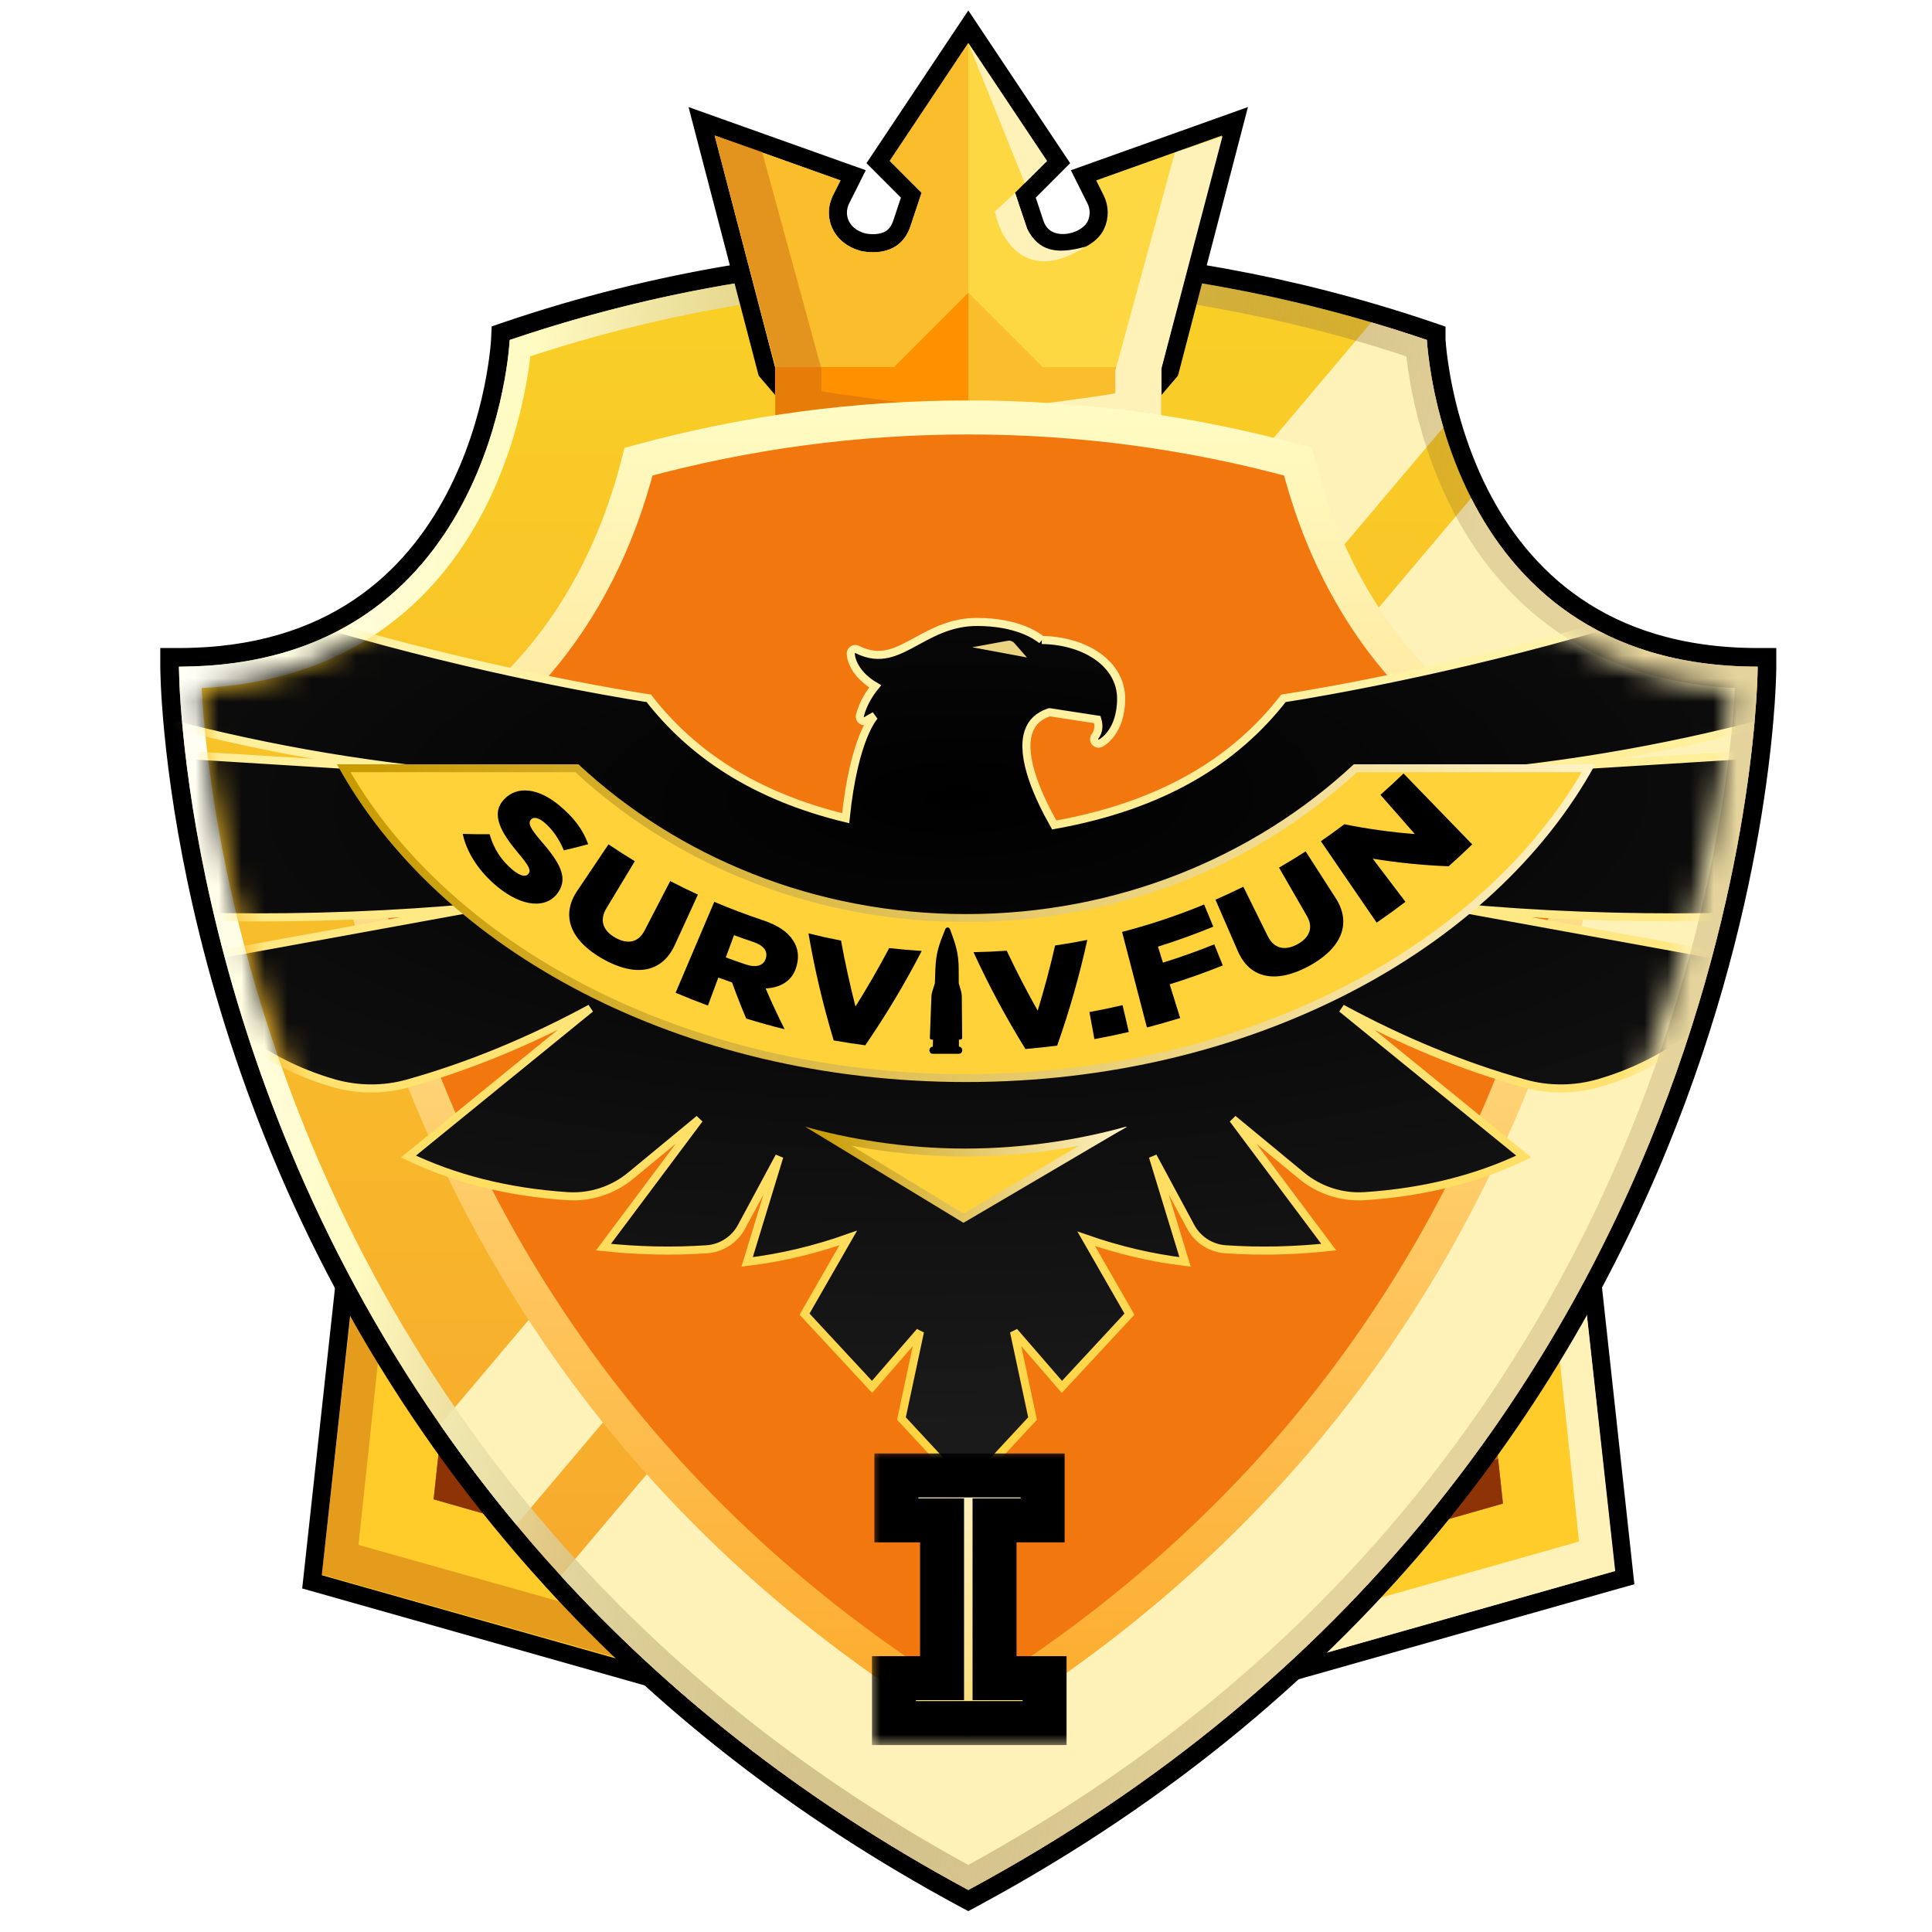 <svg width="84" height="84" viewBox="0 0 84 84" fill="none" xmlns="http://www.w3.org/2000/svg">
<path d="M42.099 74.243V9.758L17.796 31.426L13.993 68.489L42.099 74.243Z" fill="#CC6A11"/>
<path d="M42.492 13.392L41.855 13.903L17.551 33.321L17.424 33.424L17.406 33.586L13.602 68.446L13.566 68.776L13.886 68.866L41.992 76.823L42.492 76.965V13.392Z" fill="#FFCC29" stroke="black" stroke-width="0.786"/>
<path d="M42.098 45.838V19.844L21.998 36.065L20.943 45.838H42.098Z" fill="#F7A12F"/>
<path d="M42.098 71.832V45.838H20.943L18.852 65.188L42.098 71.832Z" fill="#CC6A11"/>
<path d="M19.062 63.243L42.098 69.887V71.832L18.852 65.188L19.062 63.243Z" fill="#8E3306"/>
<path d="M15.585 67.17L16.565 57.986L15.393 55.857L13.994 68.459L28.047 72.42L25.55 69.975L15.585 67.17Z" fill="#CC6A11" fill-opacity="0.5"/>
<path d="M42.1 74.428V9.943L66.403 31.611L70.206 68.673L42.1 74.428Z" fill="#CC6A11"/>
<path d="M41.707 13.208L42.345 13.719L66.648 33.136L66.775 33.239L66.793 33.401L70.597 68.261L70.633 68.592L70.314 68.681L42.207 76.638L41.707 76.78V13.208Z" fill="#FFCC29" stroke="black" stroke-width="0.786"/>
<path d="M42.1 46.023V20.029L62.2 36.25L63.255 46.023H42.1Z" fill="#F7A12F"/>
<path d="M42.1 72.017V46.023H63.255L65.346 65.373L42.1 72.017Z" fill="#CC6A11"/>
<path d="M65.136 63.428L42.1 70.072V72.017L65.346 65.373L65.136 63.428Z" fill="#8E3306"/>
<path d="M68.653 67.025L67.683 57.899L68.842 55.783L70.227 68.306L56.324 72.242L58.794 69.813L68.653 67.025Z" fill="#FFF2B9"/>
<path d="M62.444 14.781C62.448 14.815 62.529 16.389 63.141 18.469C63.416 19.403 63.798 20.437 64.325 21.474C65.226 23.242 66.547 25.015 68.485 26.346C70.42 27.675 72.991 28.579 76.42 28.58H76.825V29.013C76.825 29.031 76.825 29.057 76.824 29.091C76.823 29.16 76.822 29.261 76.817 29.392C76.809 29.655 76.792 30.042 76.758 30.54C76.69 31.535 76.555 32.974 76.285 34.757C75.745 38.324 74.666 43.27 72.508 48.796C68.19 59.854 59.553 73.236 42.291 82.53L42.099 82.633L41.907 82.53C34.492 78.536 28.663 73.788 24.088 68.79V68.789C23.588 68.243 23.097 67.688 22.617 67.124L22.141 66.558C20.964 65.147 19.851 63.685 18.805 62.176C13.089 53.947 10.232 45.655 8.804 39.422C8.09 36.306 7.733 33.702 7.554 31.875C7.464 30.961 7.419 30.241 7.396 29.748C7.385 29.502 7.38 29.313 7.377 29.184C7.376 29.12 7.374 29.07 7.374 29.037V28.58H7.779C14.464 28.58 17.936 25.139 19.76 21.693C20.676 19.961 21.177 18.225 21.447 16.919C21.582 16.266 21.66 15.723 21.703 15.345C21.725 15.156 21.738 15.008 21.746 14.909C21.75 14.859 21.752 14.821 21.754 14.796C21.755 14.784 21.756 14.775 21.756 14.769V14.762L21.769 14.486L22.03 14.397C28.488 12.201 35.269 11.08 42.099 11.081C48.04 11.081 53.983 11.928 59.736 13.626C60.553 13.866 61.364 14.123 62.169 14.397L62.444 14.491V14.781Z" fill="url(#paint0_linear_2432_1882)" stroke="black" stroke-width="0.81"/>
<path d="M62.752 18.584L22.452 66.299C21.283 64.897 20.177 63.444 19.138 61.945L59.622 14.015C60.433 14.254 61.239 14.509 62.039 14.781C62.039 14.781 62.115 16.419 62.752 18.584ZM76.421 28.985C76.421 28.985 76.421 63.695 42.099 82.173C34.725 78.202 28.933 73.481 24.387 68.516L63.965 21.658C65.811 25.282 69.411 28.985 76.421 28.985Z" fill="#FFF2B9"/>
<path d="M42.099 11.963C47.59 11.963 53.083 12.699 58.421 14.169L59.486 14.473C60.191 14.681 60.891 14.903 61.587 15.135C61.644 15.746 61.814 17.089 62.293 18.718C62.544 19.573 62.884 20.511 63.337 21.464L63.538 21.875C64.488 23.738 65.897 25.639 67.985 27.074C69.982 28.445 72.575 29.371 75.931 29.454C75.922 29.703 75.906 30.048 75.877 30.48C75.811 31.453 75.677 32.868 75.411 34.626C74.879 38.14 73.814 43.021 71.685 48.475C67.445 59.332 58.988 72.459 42.098 81.628C34.88 77.709 29.202 73.068 24.739 68.193L24.249 67.652C23.762 67.108 23.286 66.555 22.819 65.994V65.993L22.387 65.468C21.528 64.415 20.706 63.335 19.92 62.228L19.53 61.672L19.01 60.912C13.719 53.048 11.031 45.185 9.665 39.225C8.96 36.15 8.608 33.583 8.433 31.788C8.345 30.891 8.301 30.187 8.279 29.709C8.275 29.615 8.272 29.53 8.27 29.454C15.028 29.288 18.64 25.695 20.54 22.106C21.507 20.279 22.031 18.458 22.312 17.097C22.454 16.416 22.535 15.846 22.581 15.446C22.595 15.328 22.603 15.224 22.611 15.136C28.888 13.037 35.47 11.963 42.099 11.963Z" stroke="url(#paint1_linear_2432_1882)" stroke-width="0.956"/>
<path d="M41.773 1.654L38.357 6.778L38.179 7.045L39.62 8.487L39.21 9.718C39.015 10.302 38.619 10.493 38.246 10.553C37.882 10.611 37.557 10.536 37.524 10.53L37.515 10.527L37.506 10.525C36.535 10.255 36.219 9.369 36.568 8.67L36.895 8.019L37.093 7.622L36.675 7.474L31.204 5.524L30.505 5.275L30.692 5.993L33.32 16.059L33.343 16.147L33.401 16.215L34.693 17.73L34.812 17.867H49.391L49.508 17.73L50.8 16.215L50.858 16.147L50.882 16.059L53.504 5.992L53.691 5.274L52.992 5.524L47.527 7.474L47.11 7.623L47.309 8.02L47.633 8.67C47.807 9.02 47.815 9.422 47.651 9.777C47.458 10.198 46.905 10.534 46.3 10.566C45.724 10.595 45.202 10.347 44.992 9.718L44.583 8.487L45.795 7.273L46.023 7.045L45.844 6.778L42.428 1.654L42.101 1.163L41.773 1.654Z" fill="#FED843" stroke="black" stroke-width="0.786"/>
<path d="M43.255 9.195L44.138 8.389C44.183 8.543 44.351 9.034 44.666 9.963C45.156 10.885 45.875 11.096 47.2 10.722C44.612 12.388 43.492 10.398 43.255 9.195Z" fill="#FFF2B9"/>
<path d="M45.522 7L42.103 1.876L44.555 7.96L45.522 7Z" fill="#FFF2B9"/>
<path d="M33.7 15.96L31.072 5.894L36.542 7.844L36.217 8.495C35.753 9.423 36.2 10.569 37.4 10.903C37.415 10.908 39.077 11.354 39.582 9.842L40.069 8.381L38.684 6.995L42.101 1.871V17.252H34.992L33.7 15.96Z" fill="url(#paint2_linear_2432_1882)"/>
<path d="M42.102 15.96H50.503V19.191H33.702V15.96H42.102Z" fill="#FABE2C"/>
<path d="M42.101 15.96H33.7V19.191H42.101V15.96Z" fill="#FF9100"/>
<path d="M45.333 15.96L42.103 12.729L38.872 15.96L42.103 19.19L45.333 15.96Z" fill="#FABE2C"/>
<path d="M42.101 12.729V19.191L38.87 15.96L42.101 12.729Z" fill="#FF9100"/>
<path d="M33.724 15.972L31.073 5.89L33.134 6.598L35.711 16.034V17.003C36.518 17.175 38.137 17.331 39.545 17.569C37.204 17.727 34.91 17.954 33.724 18.17V15.972Z" fill="#CC6A11" fill-opacity="0.5"/>
<path d="M50.488 16.059L53.153 5.923L51.081 6.635L48.492 16.121V17.096C47.68 17.268 46.052 17.425 44.637 17.665C46.99 17.823 49.296 18.052 50.488 18.269V16.059Z" fill="#FFF2B9"/>
<path d="M42.098 74.646C36.319 71.165 31.334 66.904 27.25 61.952C23.487 57.388 20.462 52.217 18.262 46.582C16.427 41.883 15.44 37.492 14.94 34.265C19.642 32.864 23.397 29.775 25.803 25.229C26.767 23.408 27.377 21.601 27.764 20.073C32.43 18.796 37.237 18.15 42.098 18.15C46.961 18.15 51.769 18.796 56.435 20.073C56.824 21.612 57.439 23.433 58.412 25.262C60.816 29.786 64.562 32.864 69.249 34.263C68.764 37.447 67.779 41.967 65.773 46.99C63.552 52.556 60.522 57.662 56.769 62.167C52.719 67.027 47.794 71.215 42.098 74.646Z" fill="#F2770F" stroke="url(#paint3_linear_2432_1882)" stroke-width="1.479"/>
<mask id="mask0_2432_1882" style="mask-type:alpha" maskUnits="userSpaceOnUse" x="8" y="12" width="68" height="69">
<path d="M42.002 12.081C47.894 12.081 53.787 12.922 59.491 14.605L59.492 14.606C59.903 14.727 60.313 14.851 60.721 14.981C60.838 15.766 61.039 16.809 61.383 17.977C61.7 19.054 62.145 20.26 62.766 21.48V21.482C63.826 23.563 65.424 25.733 67.825 27.383C69.808 28.745 72.268 29.7 75.281 30C75.207 30.938 75.08 32.2 74.85 33.721C74.315 37.255 73.242 42.173 71.096 47.669C66.888 58.444 58.559 71.44 42.002 80.662C35.051 76.789 29.556 72.258 25.214 67.514L24.721 66.969C24.232 66.422 23.753 65.867 23.284 65.302L23.281 65.3C22.114 63.901 21.011 62.451 19.974 60.956L19.973 60.955L19.449 60.188C14.125 52.275 11.416 44.356 10.04 38.349C9.33 35.252 8.976 32.672 8.801 30.877C8.77 30.56 8.746 30.267 8.725 30.001C15.357 29.343 19.099 25.532 21.105 21.741C22.184 19.702 22.762 17.684 23.071 16.191C23.165 15.74 23.233 15.332 23.285 14.981C29.33 13.06 35.646 12.081 42.002 12.081Z" fill="url(#paint4_linear_2432_1882)"/>
</mask>
<g mask="url(#mask0_2432_1882)">
<path d="M80.447 30.361C82.406 29.745 86.102 24.124 86.125 19.794C76.321 27.293 55.803 30.361 55.803 30.361C53.698 33.07 50.548 35.028 45.835 35.868C45.139 34.639 44.357 32.907 44.717 31.821C44.856 31.403 45.154 31.125 45.626 30.966H45.631L47.71 31.286C47.782 31.525 47.785 31.788 47.608 32.02C47.553 32.092 47.557 32.193 47.614 32.263C47.653 32.308 47.708 32.334 47.765 32.334C47.794 32.334 47.824 32.328 47.854 32.312C47.891 32.294 48.745 31.849 48.745 30.373C48.745 28.896 47.236 27.857 45.296 27.825L45.298 27.827C45.074 27.643 44.218 27.041 42.476 27.041C41.386 27.041 40.578 27.482 39.865 27.87C38.977 28.356 38.274 28.739 37.272 28.239C37.211 28.208 37.139 28.211 37.081 28.247C37.024 28.282 36.989 28.345 36.989 28.413C36.989 28.449 37.002 29.221 38.051 29.841C37.849 30.088 37.528 30.549 37.387 31.111C37.367 31.19 37.399 31.272 37.463 31.32C37.53 31.367 37.618 31.367 37.685 31.32C37.754 31.275 37.883 31.198 38.028 31.125C38.028 31.125 37.135 32.017 36.769 35.574C32.826 34.617 30.096 32.791 28.208 30.361C28.208 30.361 7.69 27.293 -2.114 19.794C-2.09 24.124 1.605 29.746 3.565 30.361C8.189 31.814 12.941 32.854 17.837 33.429L1.934 32.444C2.651 34.503 3.993 36.469 5.948 38.343C6.959 39.313 8.306 39.857 9.706 39.876C13.44 39.926 17.124 39.793 20.748 39.451L7.234 41.913C9.115 44.261 11.366 46.178 14.474 47.085C15.539 47.395 16.668 47.406 17.736 47.106C20.417 46.352 23.061 45.258 25.671 43.844L17.758 50.283C19.729 51.227 22.007 51.828 24.663 52.007C25.663 52.074 26.65 51.754 27.423 51.115L30.402 48.655L26.238 54.222C27.741 54.383 29.238 54.418 30.73 54.316C31.368 54.272 31.938 53.901 32.241 53.338L33.884 50.283L32.484 54.865C33.975 54.688 35.44 54.334 36.879 53.825L34.98 57.136L37.916 60.3L39.999 57.896L39.193 61.675L42.043 64.747L44.894 61.675L44.088 57.896L46.17 60.3L49.106 57.136L47.227 53.86C48.635 54.35 50.067 54.692 51.525 54.865L50.125 50.283L51.769 53.338C52.072 53.901 52.642 54.272 53.279 54.316C54.77 54.418 56.268 54.383 57.772 54.222L53.607 48.655L56.586 51.115C57.359 51.754 58.347 52.074 59.346 52.007C62.003 51.828 64.281 51.228 66.251 50.283L58.339 43.844C60.948 45.259 63.592 46.353 66.273 47.106C67.34 47.406 68.471 47.395 69.535 47.085C72.642 46.178 74.893 44.261 76.776 41.913L63.261 39.451C66.885 39.793 70.568 39.926 74.303 39.876C75.704 39.857 77.051 39.313 78.062 38.343C80.017 36.469 81.359 34.503 82.075 32.444L66.176 33.429C71.071 32.854 75.823 31.814 80.447 30.361Z" fill="url(#paint5_radial_2432_1882)" stroke="url(#paint6_linear_2432_1882)" stroke-width="0.351"/>
<path d="M36.084 49.44C37.599 49.789 39.628 50.11 41.967 50.11C44.392 50.11 46.493 49.755 47.912 49.428L41.891 52.966L36.084 49.44Z" fill="#FFD23A"/>
<path d="M46.921 49.811L41.893 52.766L37.033 49.815C38.41 50.076 40.09 50.282 41.967 50.282C43.875 50.282 45.584 50.063 46.921 49.811ZM49.001 48.988H48.944C47.131 49.498 44.668 49.938 41.968 49.938C39.268 49.938 36.824 49.498 35.01 48.988L35.023 48.996C35.054 49.015 35.134 49.067 35.264 49.142L41.89 53.166L48.611 49.216C48.868 49.079 49.001 48.988 49.001 48.988Z" fill="url(#paint7_linear_2432_1882)"/>
<path d="M42.004 46.873C36.06 46.873 30.334 45.543 25.442 43.025C20.775 40.623 17.151 37.301 14.942 33.402H25.08C29.614 37.602 35.621 39.915 42.004 39.915C48.387 39.915 54.394 37.602 58.928 33.402H69.067C66.857 37.301 63.233 40.624 58.566 43.025C53.675 45.543 47.948 46.873 42.004 46.873Z" fill="#FFD23A"/>
<path d="M68.769 33.574C67.72 35.359 66.358 37.034 64.714 38.557C62.923 40.215 60.828 41.668 58.487 42.872C53.621 45.377 47.92 46.701 42.004 46.701C36.088 46.701 30.388 45.378 25.521 42.872C23.181 41.667 21.086 40.215 19.295 38.557C17.651 37.034 16.289 35.359 15.241 33.574H25.014C29.573 37.774 35.602 40.087 42.004 40.087C48.407 40.087 54.435 37.774 58.995 33.574H68.769ZM69.359 33.23H58.86C54.541 37.255 48.583 39.743 42.004 39.743C35.426 39.743 29.468 37.255 25.148 33.23H14.65C19.089 41.339 29.664 47.045 42.004 47.045C54.345 47.045 64.92 41.339 69.359 33.23Z" fill="url(#paint8_linear_2432_1882)"/>
<path d="M20.118 36.256C20.511 36.269 20.901 36.275 21.287 36.271C21.46 36.896 21.806 37.426 22.302 37.831C22.621 38.09 22.859 38.142 22.975 37.992C22.977 37.989 22.98 37.986 22.983 37.983C23.089 37.846 23.013 37.654 22.529 37.087C21.781 36.195 21.31 35.383 21.926 34.745C21.929 34.742 21.931 34.739 21.935 34.736C22.496 34.157 23.413 34.265 24.313 35.015C24.961 35.551 25.353 36.087 25.574 36.705C25.225 36.8 24.873 36.889 24.516 36.971C24.306 36.469 24.009 36.045 23.657 35.752C23.393 35.533 23.188 35.514 23.087 35.631C23.085 35.635 23.082 35.637 23.08 35.641C22.957 35.783 23.028 35.984 23.5 36.536C24.295 37.454 24.729 38.132 24.268 38.795C24.266 38.798 24.264 38.801 24.262 38.805C23.766 39.524 22.714 39.442 21.635 38.561C20.845 37.915 20.294 37.086 20.118 36.256Z" fill="black"/>
<path d="M25.111 38.712C25.559 38.045 26.007 37.378 26.456 36.711C26.833 36.966 27.214 37.209 27.601 37.443C27.19 38.124 26.779 38.806 26.368 39.487C26.047 40.015 26.222 40.471 26.752 40.768C27.282 41.065 27.749 40.993 28.027 40.454C28.398 39.738 28.768 39.023 29.14 38.308C29.537 38.514 29.939 38.71 30.343 38.896C30.012 39.618 29.681 40.338 29.351 41.06C28.785 42.327 27.601 42.473 26.215 41.697C24.822 40.91 24.348 39.819 25.111 38.712Z" fill="black"/>
<path d="M31.055 39.211C31.741 39.502 32.438 39.766 33.141 40C33.83 40.228 34.25 40.522 34.483 40.891C34.688 41.2 34.748 41.556 34.644 41.967C34.643 41.971 34.642 41.974 34.64 41.979C34.479 42.62 33.978 42.94 33.289 42.975C33.542 43.57 33.818 44.162 34.115 44.75C33.554 44.611 32.997 44.455 32.444 44.285C32.223 43.763 32.018 43.24 31.829 42.716C31.63 42.647 31.43 42.576 31.232 42.502C31.081 42.908 30.931 43.315 30.78 43.721C30.308 43.547 29.839 43.361 29.374 43.163C29.935 41.846 30.495 40.529 31.055 39.211ZM32.43 41.935C32.891 42.088 33.203 41.976 33.294 41.677C33.295 41.672 33.297 41.669 33.297 41.665C33.397 41.335 33.179 41.098 32.75 40.954C32.47 40.861 32.191 40.763 31.913 40.66C31.794 40.983 31.675 41.304 31.556 41.627C31.846 41.734 32.138 41.837 32.43 41.935Z" fill="black"/>
<path d="M35.151 40.582C35.621 40.699 36.093 40.804 36.567 40.896C36.741 41.852 36.951 42.809 37.195 43.763C37.717 42.927 38.207 42.079 38.661 41.22C39.131 41.274 39.602 41.316 40.074 41.346C39.352 42.745 38.534 44.115 37.62 45.448C37.162 45.387 36.705 45.317 36.248 45.236C35.782 43.688 35.416 42.134 35.151 40.582Z" fill="black"/>
<path d="M42.327 41.399C42.809 41.39 43.289 41.37 43.77 41.336C44.185 42.215 44.634 43.085 45.118 43.944C45.405 43.001 45.657 42.056 45.874 41.108C46.343 41.039 46.809 40.959 47.274 40.865C46.937 42.403 46.502 43.938 45.964 45.461C45.506 45.52 45.046 45.57 44.585 45.61C43.735 44.236 42.982 42.829 42.327 41.399Z" fill="black"/>
<path d="M47.367 44.002C47.849 43.914 48.329 43.814 48.807 43.703C48.897 44.092 48.989 44.48 49.079 44.868C48.582 44.984 48.083 45.088 47.582 45.179C47.511 44.786 47.439 44.394 47.367 44.002Z" fill="black"/>
<path d="M48.786 40.518C49.996 40.204 51.188 39.807 52.354 39.326C52.486 39.648 52.618 39.969 52.751 40.29C51.96 40.616 51.157 40.905 50.346 41.157C50.418 41.389 50.49 41.622 50.562 41.854C51.315 41.62 52.06 41.355 52.795 41.059C52.919 41.365 53.041 41.67 53.164 41.975C52.404 42.281 51.634 42.555 50.855 42.797C51.008 43.285 51.159 43.773 51.311 44.261C50.832 44.41 50.35 44.548 49.866 44.673C49.507 43.289 49.146 41.903 48.786 40.518Z" fill="black"/>
<path d="M53.808 41.328C53.487 40.591 53.166 39.854 52.846 39.117C53.253 38.94 53.657 38.752 54.058 38.554C54.41 39.267 54.763 39.98 55.115 40.694C55.387 41.249 55.861 41.348 56.395 41.063C56.929 40.776 57.123 40.341 56.817 39.817C56.415 39.119 56.013 38.421 55.61 37.723C56 37.498 56.386 37.262 56.767 37.017C57.196 37.684 57.625 38.351 58.054 39.018C58.818 40.177 58.285 41.267 56.887 42.017C55.48 42.764 54.332 42.566 53.808 41.328Z" fill="black"/>
<path d="M57.429 36.575C57.773 36.338 58.114 36.092 58.45 35.837C59.44 36.037 60.463 36.181 61.515 36.263C61.016 35.695 60.517 35.126 60.019 34.557C60.359 34.258 60.694 33.949 61.023 33.63C62.018 34.657 63.014 35.685 64.009 36.713C63.672 37.039 63.331 37.356 62.984 37.665C61.852 37.62 60.75 37.508 59.683 37.334C60.157 37.959 60.632 38.585 61.106 39.21C60.695 39.523 60.278 39.825 59.855 40.115C59.047 38.936 58.238 37.755 57.429 36.575Z" fill="black"/>
<path d="M42.263 28.142L43.814 27.859C43.921 27.84 44.029 27.878 44.102 27.962L44.651 28.586L42.263 28.142Z" fill="#EAD481"/>
<path d="M41.817 43.312C41.823 43.915 41.828 44.518 41.833 45.12C41.833 45.163 41.802 45.198 41.763 45.198C41.739 45.198 41.716 45.198 41.692 45.198C41.692 45.301 41.693 45.403 41.693 45.507H41.694C41.772 45.507 41.836 45.575 41.837 45.661C41.838 45.746 41.774 45.816 41.695 45.816C41.6 45.816 41.504 45.816 41.408 45.816C41.121 45.816 40.834 45.816 40.547 45.816C40.468 45.816 40.406 45.747 40.409 45.662C40.413 45.577 40.479 45.508 40.556 45.508C40.56 45.405 40.563 45.303 40.567 45.2C40.543 45.2 40.52 45.2 40.497 45.2C40.458 45.2 40.428 45.165 40.429 45.122C40.451 44.52 40.474 43.918 40.497 43.315C40.5 43.249 40.511 43.183 40.531 43.12C40.571 42.997 40.61 42.875 40.647 42.752C40.654 42.546 40.661 42.34 40.668 42.134C40.668 42.134 40.668 42.134 40.669 42.134C40.669 42.134 40.669 42.134 40.669 42.133C40.692 41.429 40.839 41.042 41.094 40.41C41.112 40.365 41.143 40.337 41.174 40.328C41.225 40.312 41.281 40.339 41.307 40.409C41.543 41.039 41.68 41.425 41.682 42.131C41.683 42.336 41.684 42.543 41.685 42.748C41.719 42.871 41.755 42.993 41.791 43.116C41.807 43.18 41.817 43.246 41.817 43.312Z" fill="black"/>
</g>
<g filter="url(#filter0_d_2432_1882)">
<mask id="path-44-outside-1_2432_1882" maskUnits="userSpaceOnUse" x="37.779" y="62.916" width="9" height="13" fill="black">
<rect fill="white" x="37.779" y="62.916" width="9" height="13"/>
<path d="M38.868 74.916V72.964H40.959V66.102H38.972V64.149H45.332V66.102H43.241V72.964H45.418V74.916H38.868Z"/>
</mask>
<path d="M38.868 74.916V72.964H40.959V66.102H38.972V64.149H45.332V66.102H43.241V72.964H45.418V74.916H38.868Z" fill="url(#paint9_linear_2432_1882)"/>
<path d="M38.868 74.916H37.912V75.872H38.868V74.916ZM38.868 72.964V72.008H37.912V72.964H38.868ZM40.959 72.964V73.919H41.915V72.964H40.959ZM40.959 66.102H41.915V65.147H40.959V66.102ZM38.972 66.102H38.016V67.058H38.972V66.102ZM38.972 64.149V63.194H38.016V64.149H38.972ZM45.332 64.149H46.288V63.194H45.332V64.149ZM45.332 66.102V67.058H46.288V66.102H45.332ZM43.241 66.102V65.147H42.285V66.102H43.241ZM43.241 72.964H42.285V73.919H43.241V72.964ZM45.418 72.964H46.374V72.008H45.418V72.964ZM45.418 74.916V75.872H46.374V74.916H45.418ZM38.868 74.916H39.824V72.964H38.868H37.912V74.916H38.868ZM38.868 72.964V73.919H40.959V72.964V72.008H38.868V72.964ZM40.959 72.964H41.915V66.102H40.959H40.003V72.964H40.959ZM40.959 66.102V65.147H38.972V66.102V67.058H40.959V66.102ZM38.972 66.102H39.928V64.149H38.972H38.016V66.102H38.972ZM38.972 64.149V65.105H45.332V64.149V63.194H38.972V64.149ZM45.332 64.149H44.376V66.102H45.332H46.288V64.149H45.332ZM45.332 66.102V65.147H43.241V66.102V67.058H45.332V66.102ZM43.241 66.102H42.285V72.964H43.241H44.197V66.102H43.241ZM43.241 72.964V73.919H45.418V72.964V72.008H43.241V72.964ZM45.418 72.964H44.462V74.916H45.418H46.374V72.964H45.418ZM45.418 74.916V73.961H38.868V74.916V75.872H45.418V74.916Z" fill="black" mask="url(#path-44-outside-1_2432_1882)"/>
</g>
<defs>
<filter id="filter0_d_2432_1882" x="36.472" y="61.753" width="11.342" height="15.559" filterUnits="userSpaceOnUse" color-interpolation-filters="sRGB">
<feFlood flood-opacity="0" result="BackgroundImageFix"/>
<feColorMatrix in="SourceAlpha" type="matrix" values="0 0 0 0 0 0 0 0 0 0 0 0 0 0 0 0 0 0 127 0" result="hardAlpha"/>
<feOffset/>
<feGaussianBlur stdDeviation="0.72"/>
<feComposite in2="hardAlpha" operator="out"/>
<feColorMatrix type="matrix" values="0 0 0 0 0 0 0 0 0 0 0 0 0 0 0 0 0 0 0.25 0"/>
<feBlend mode="normal" in2="BackgroundImageFix" result="effect1_dropShadow_2432_1882"/>
<feBlend mode="normal" in="SourceGraphic" in2="effect1_dropShadow_2432_1882" result="shape"/>
</filter>
<linearGradient id="paint0_linear_2432_1882" x1="42.1" y1="11.486" x2="42.1" y2="82.173" gradientUnits="userSpaceOnUse">
<stop stop-color="#F9D026"/>
<stop offset="1" stop-color="#F7A12F"/>
</linearGradient>
<linearGradient id="paint1_linear_2432_1882" x1="7.779" y1="20.7" x2="62.561" y2="31.311" gradientUnits="userSpaceOnUse">
<stop stop-color="white"/>
<stop offset="0.252" stop-color="#FFFBC2"/>
<stop offset="1" stop-color="#775426" stop-opacity="0.2"/>
</linearGradient>
<linearGradient id="paint2_linear_2432_1882" x1="31.072" y1="9.562" x2="42.101" y2="9.562" gradientUnits="userSpaceOnUse">
<stop stop-color="#FABE2C"/>
<stop offset="1" stop-color="#FABE2C"/>
</linearGradient>
<linearGradient id="paint3_linear_2432_1882" x1="42.095" y1="74.646" x2="42.095" y2="18.15" gradientUnits="userSpaceOnUse">
<stop stop-color="#FDAB2B"/>
<stop offset="1" stop-color="#FFFBC2"/>
</linearGradient>
<linearGradient id="paint4_linear_2432_1882" x1="42.003" y1="10.113" x2="42.003" y2="82.909" gradientUnits="userSpaceOnUse">
<stop stop-color="#F9D026"/>
<stop offset="1" stop-color="#F7A12F"/>
</linearGradient>
<radialGradient id="paint5_radial_2432_1882" cx="0" cy="0" r="1" gradientUnits="userSpaceOnUse" gradientTransform="translate(41.503 34.714) rotate(89.042) scale(30.038 81.45)">
<stop/>
<stop offset="0.91" stop-color="#1A1A1A"/>
</radialGradient>
<linearGradient id="paint6_linear_2432_1882" x1="42.005" y1="64.747" x2="42.005" y2="19.794" gradientUnits="userSpaceOnUse">
<stop stop-color="#FFD23A"/>
<stop offset="1" stop-color="#FFFBC2"/>
</linearGradient>
<linearGradient id="paint7_linear_2432_1882" x1="35.01" y1="51.077" x2="49.001" y2="51.077" gradientUnits="userSpaceOnUse">
<stop stop-color="#C89A00"/>
<stop offset="1" stop-color="#FFF2C4"/>
</linearGradient>
<linearGradient id="paint8_linear_2432_1882" x1="14.65" y1="40.138" x2="69.359" y2="40.138" gradientUnits="userSpaceOnUse">
<stop stop-color="#C89A00"/>
<stop offset="1" stop-color="#FFF2C4"/>
</linearGradient>
<linearGradient id="paint9_linear_2432_1882" x1="47.721" y1="77.343" x2="39.653" y2="63.276" gradientUnits="userSpaceOnUse">
<stop stop-color="#F9D350"/>
<stop offset="1" stop-color="#FFF5D1"/>
</linearGradient>
</defs>
</svg>

